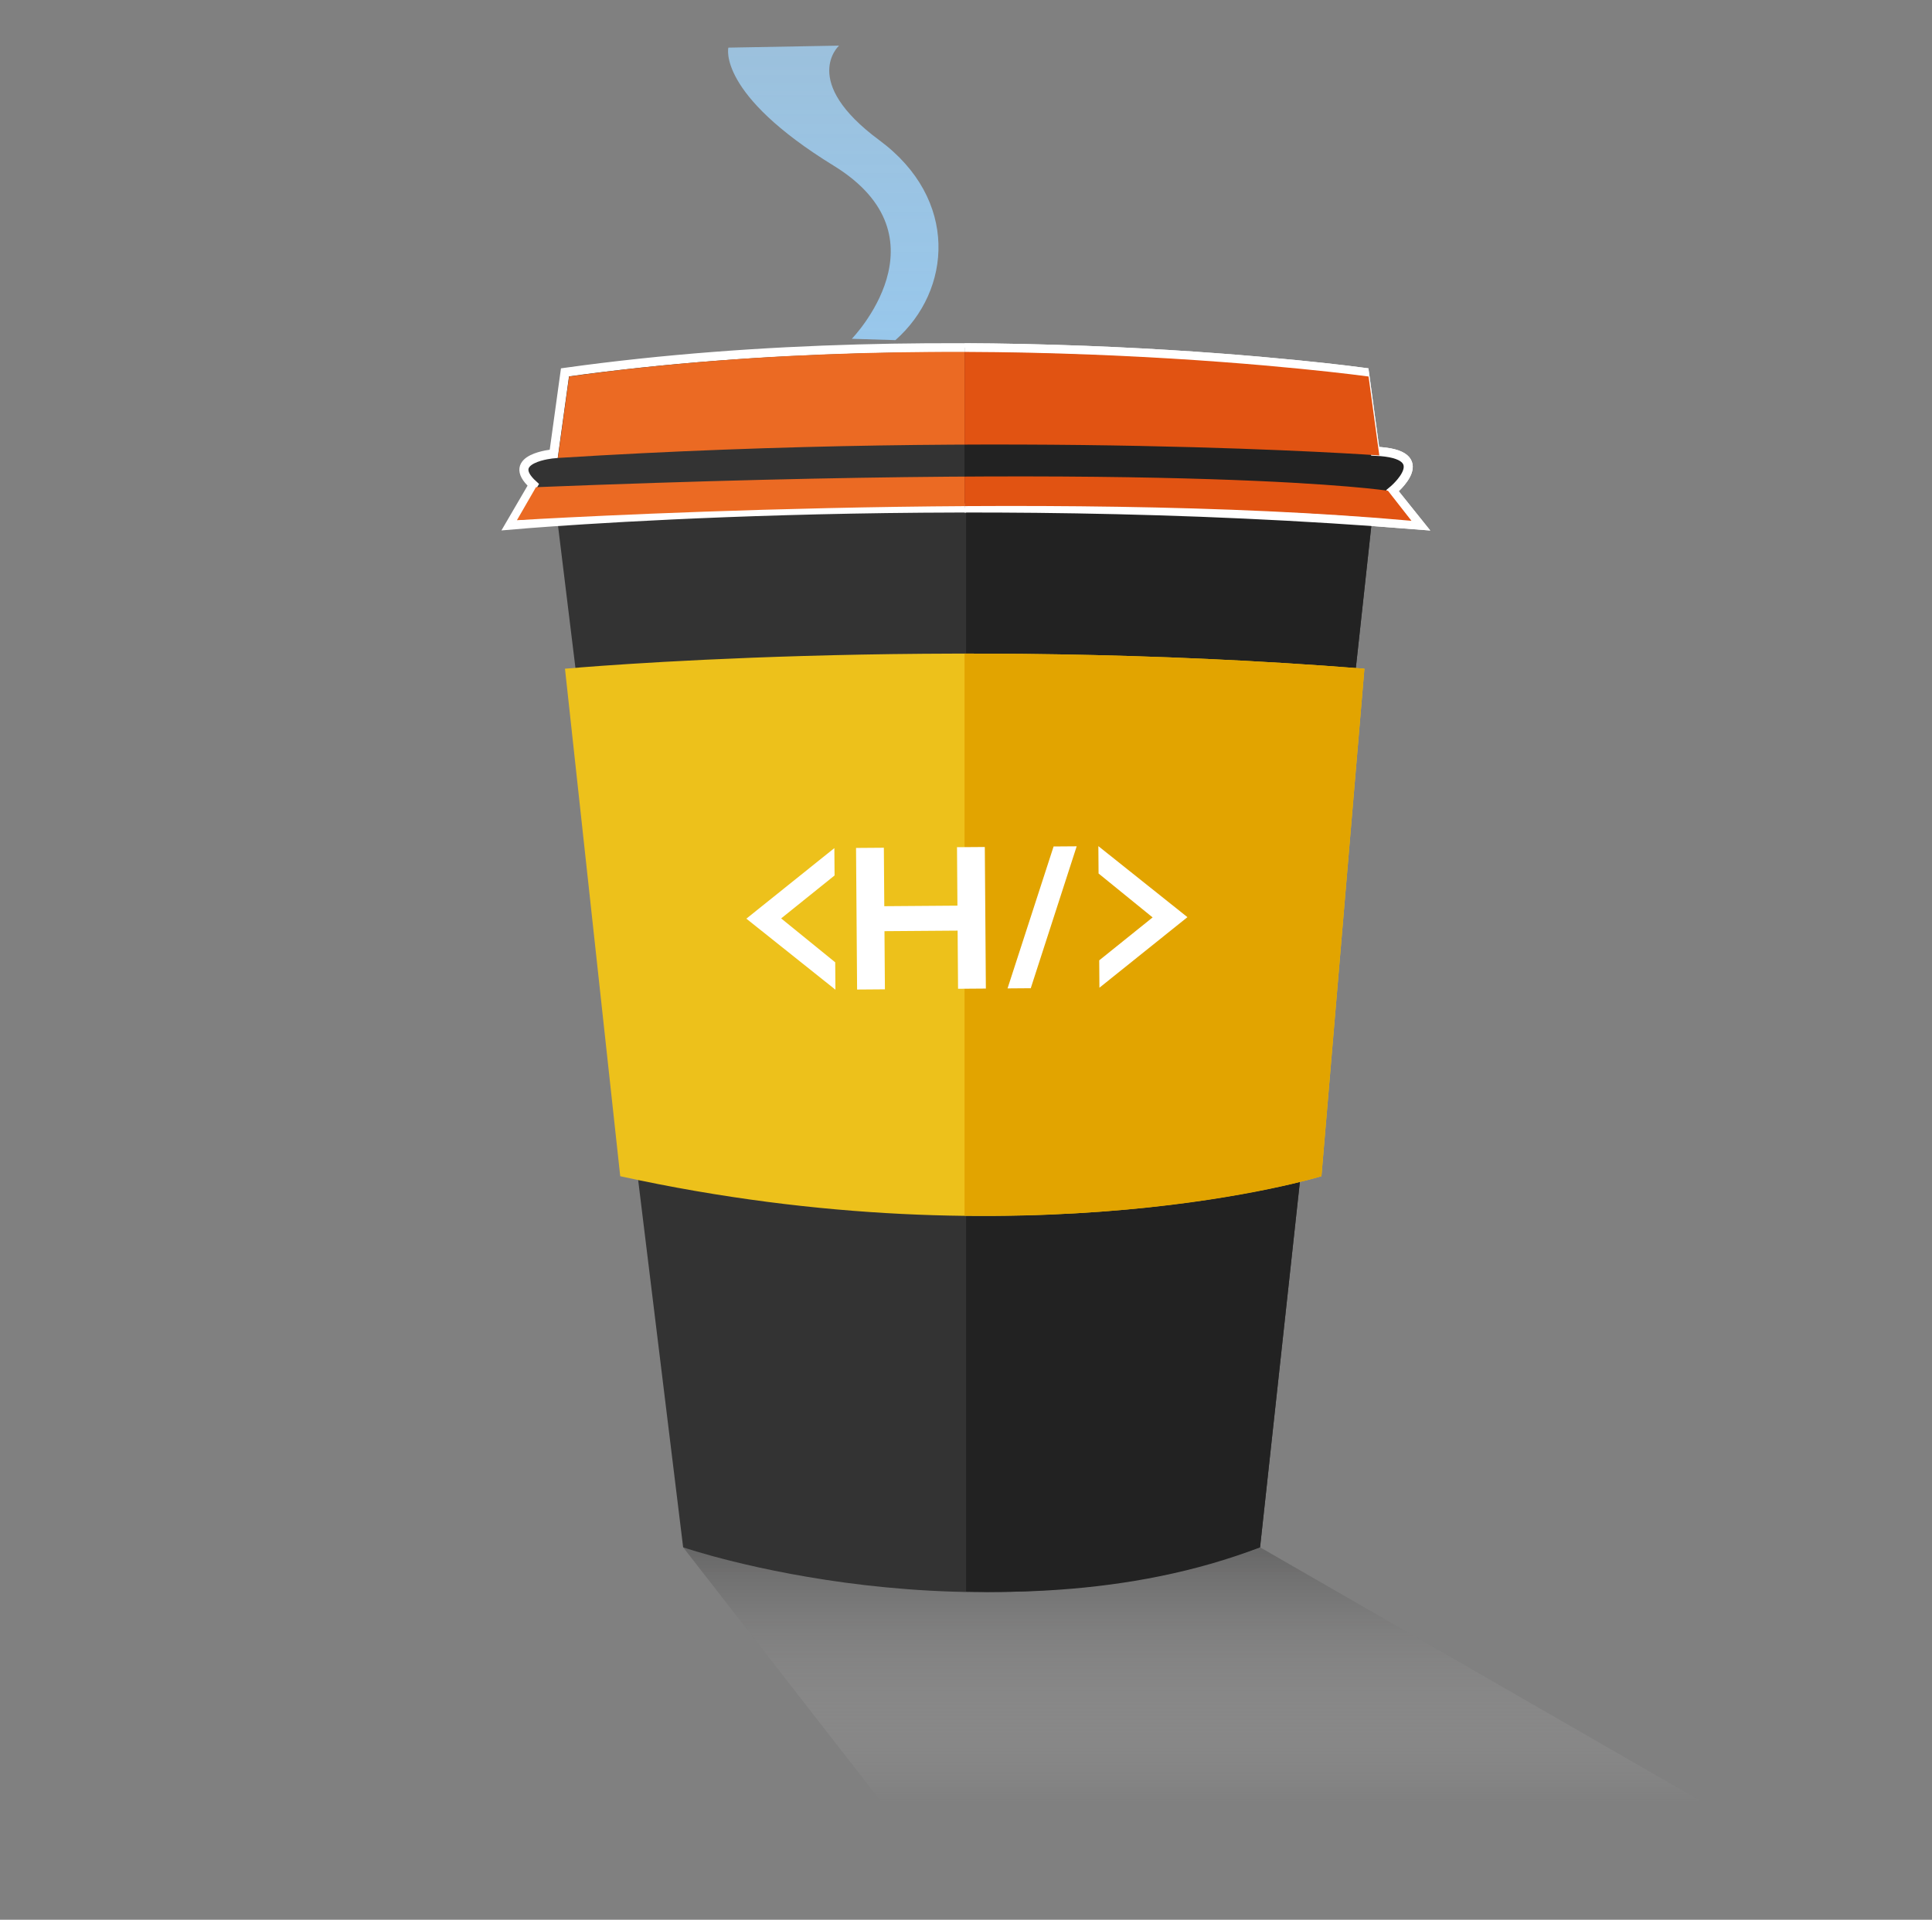 <?xml version="1.0" encoding="utf-8"?>
<!-- Generator: Adobe Illustrator 16.0.0, SVG Export Plug-In . SVG Version: 6.00 Build 0)  -->
<!DOCTYPE svg PUBLIC "-//W3C//DTD SVG 1.1//EN" "http://www.w3.org/Graphics/SVG/1.1/DTD/svg11.dtd">
<svg version="1.1" id="Layer_1" xmlns="http://www.w3.org/2000/svg" xmlns:xlink="http://www.w3.org/1999/xlink" x="0px" y="0px"
	 width="426.622px" height="424px" viewBox="0 193.5 426.622 424" enable-background="new 0 193.5 426.622 424"
	 xml:space="preserve">
<rect x="0" y="193.5" width="426.622" height="424" fill="#808080" stroke="none"/>
<linearGradient id="SVGID_1_" gradientUnits="userSpaceOnUse" x1="536.757" y1="-196.926" x2="536.757" y2="-105.312" gradientTransform="matrix(1 0 0 -1 -270 395)">
	<stop  offset="0" style="stop-color:#D7D6D6;stop-opacity:0"/>
	<stop  offset="1" style="stop-color:#000000;stop-opacity:0.9"/>
</linearGradient>
<polygon fill="url(#SVGID_1_)" points="150.851,535.249 278.247,535.249 382.66,595.385 197.752,595.5 "/>
<path fill="#333333" d="M122.275,301.885l28.576,233.364c0,0,64.677,22.276,127.396,0l25.412-233.364H122.275z"/>
<g>
	<path fill="#333333" stroke="#FFFFFF" stroke-width="2" stroke-miterlimit="10" d="M112.562,309.487c0,0,95.548-8.53,201.037,0
		l-6.099-7.603c0,0,9.938-8.16-3.841-8.715l-2.372-17.431c0,0-88.66-12.238-176.529,0l-2.483,17.986c0,0-11.068,0.926-4.519,6.86
		L112.562,309.487z"/>
	<path fill="#EB6A23" d="M123.195,294.645l2.483-17.986c87.871-12.237,176.528,0,176.528,0l2.371,17.43
		C304.578,294.089,224.341,288.319,123.195,294.645z"/>
	<path fill="#EB6A23" d="M118.352,301.103l-4.204,7.292c0,0,117.194-7.16,197.529,0.131l-5.189-6.635
		C306.486,301.891,264.118,295.322,118.352,301.103z"/>
</g>
<g>
	<g>
		<defs>
			<rect id="SVGID_2_" x="213.334" y="300.825" width="106.305" height="269.397"/>
		</defs>
		<clipPath id="SVGID_3_">
			<use xlink:href="#SVGID_2_"  overflow="visible"/>
		</clipPath>
		<path clip-path="url(#SVGID_3_)" fill="#222222" d="M122.275,301.885l28.576,233.364c0,0,69.788,22.161,127.396,0l25.412-233.364
			H122.275z"/>
	</g>
</g>
<path fill="#EDC11B" d="M124.759,341.195c0,0,81.997-7.509,176.529,0L291.8,453.286c0,0-64.729,19.75-154.842,0L124.759,341.195z"/>
<g>
	<g>
		<defs>
			<rect id="SVGID_4_" x="212.988" y="326.103" width="110.113" height="144.048"/>
		</defs>
		<clipPath id="SVGID_5_">
			<use xlink:href="#SVGID_4_"  overflow="visible"/>
		</clipPath>
		<path clip-path="url(#SVGID_5_)" fill="#E2A400" d="M124.759,341.195c0,0,81.997-7.509,176.529,0L291.8,453.286
			c0,0-62.851,19.635-154.842,0L124.759,341.195z"/>
	</g>
</g>
<g>
	<polygon fill="#FFFFFF" points="211.557,411.887 211.461,399.044 195.309,399.164 195.405,412.007 189.263,412.054 189.03,380.783 
		195.172,380.737 195.266,393.648 211.42,393.527 211.323,380.616 217.465,380.571 217.698,411.84 	"/>
	<polygon fill="#FFFFFF" points="222.486,411.805 232.653,380.457 237.753,380.419 227.611,411.766 	"/>
	<polygon fill="#FFFFFF" points="164.809,396.402 184.243,380.817 184.289,386.862 172.494,396.345 184.431,406.044 
		184.477,412.089 	"/>
	<polygon fill="#FFFFFF" points="262.208,396.068 242.773,411.653 242.728,405.608 254.521,396.126 242.585,386.427 
		242.539,380.382 	"/>
</g>
<g>
	<g>
		<defs>
			<rect id="SVGID_6_" x="212.988" y="259.965" width="110.113" height="59.212"/>
		</defs>
		<clipPath id="SVGID_7_">
			<use xlink:href="#SVGID_6_"  overflow="visible"/>
		</clipPath>
		<path clip-path="url(#SVGID_7_)" fill="#222222" stroke="#FFFFFF" stroke-width="2" stroke-miterlimit="10" d="M112.562,309.487
			c0,0,95.548-8.53,201.037,0l-6.099-7.603c0,0,9.938-8.16-3.841-8.715l-2.372-17.431c0,0-88.66-12.238-176.529,0l-2.483,17.986
			c0,0-11.068,0.926-4.519,6.86L112.562,309.487z"/>
	</g>
	<g>
		<defs>
			<rect id="SVGID_8_" x="212.988" y="259.965" width="110.113" height="59.212"/>
		</defs>
		<clipPath id="SVGID_9_">
			<use xlink:href="#SVGID_8_"  overflow="visible"/>
		</clipPath>
		<path clip-path="url(#SVGID_9_)" fill="#E15312" d="M123.195,294.645l2.483-17.986c87.871-12.237,176.528,0,176.528,0l2.371,17.43
			C304.578,294.089,224.341,288.319,123.195,294.645z"/>
	</g>
	<g>
		<defs>
			<rect id="SVGID_10_" x="212.988" y="259.965" width="110.113" height="59.212"/>
		</defs>
		<clipPath id="SVGID_11_">
			<use xlink:href="#SVGID_10_"  overflow="visible"/>
		</clipPath>
		<path clip-path="url(#SVGID_11_)" fill="#E15312" d="M118.352,301.103l-4.204,7.292c0,0,117.194-7.16,197.529,0.131l-5.189-6.635
			C306.486,301.891,264.118,295.322,118.352,301.103z"/>
	</g>
</g>
<linearGradient id="SVGID_12_" gradientUnits="userSpaceOnUse" x1="454.001" y1="228.153" x2="454.001" y2="127.412" gradientTransform="matrix(1 0 0 -1 -270 395)">
	<stop  offset="0" style="stop-color:#A3CAE7;stop-opacity:0.818"/>
	<stop  offset="1" style="stop-color:#98C7EB"/>
</linearGradient>
<path fill="url(#SVGID_12_)" d="M188.098,268.327c0,0,21.781-22.374-4-38.228c-25.782-15.854-23.266-26.078-23.266-26.078
	l24.448-0.444c0,0-8.743,7.854,8.89,20.892c17.633,13.039,16.001,33.189,3.556,44.154L188.098,268.327z"/>
</svg>
